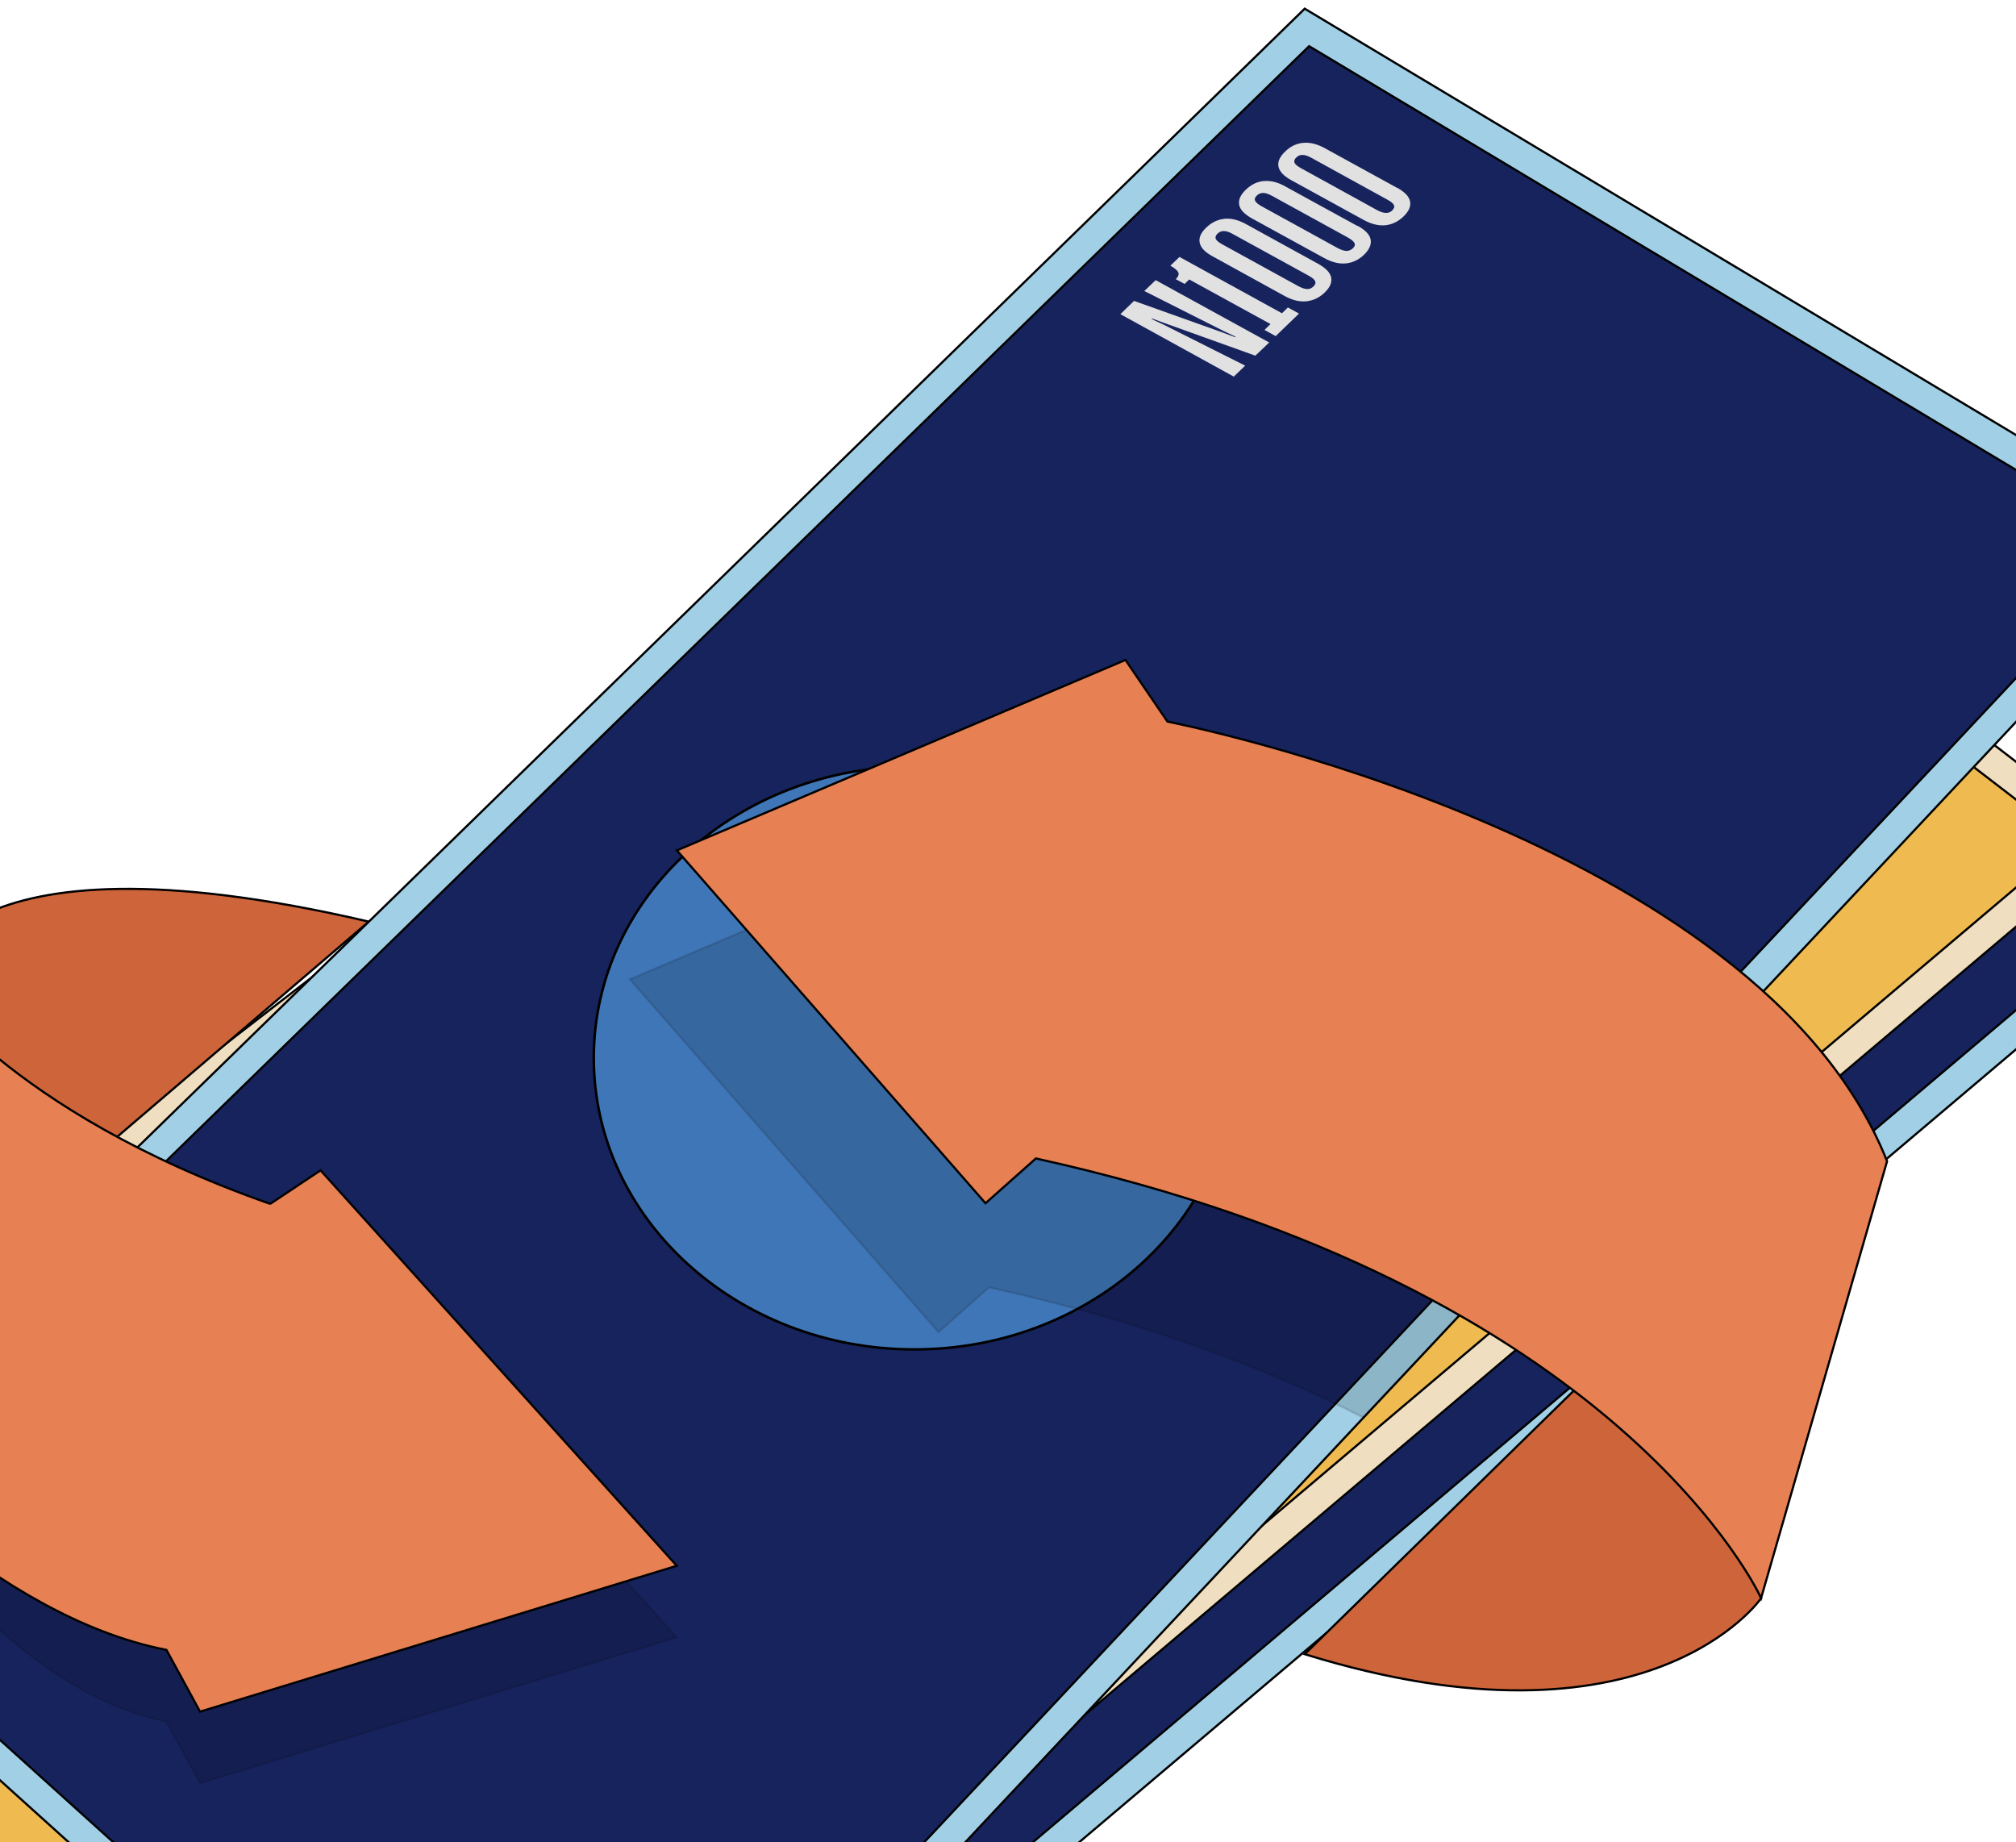 <svg width="232" height="212" viewBox="0 0 232 212" fill="none" xmlns="http://www.w3.org/2000/svg">
<path d="M-45.913 189.471L153.842 35.14L247.837 107.346L38.025 284.9L-45.913 189.471Z" fill="#A1D0E6" stroke="black" stroke-width="0.25" stroke-miterlimit="10"/>
<path d="M-40.908 189.953L153.854 39.48L242.35 107.473L38.381 280.09L-40.908 189.953Z" fill="#17235D" stroke="black" stroke-width="0.25" stroke-miterlimit="10"/>
<path d="M-50 178.818L149.755 24.476L243.761 96.682L33.938 274.247L-50 178.818Z" fill="#F0DEC0" stroke="black" stroke-width="0.25" stroke-miterlimit="10"/>
<path d="M-44.983 179.3L149.767 28.827L238.274 96.82L34.294 269.438L-44.983 179.3Z" fill="#EFBB50" stroke="black" stroke-width="0.25" stroke-miterlimit="10"/>
<path d="M-8.995 112.811C-8.995 112.811 -6.596 94.627 42.445 106.049L12.437 131.706L-8.984 123.131V112.811H-8.995Z" fill="#CE643A" stroke="black" stroke-width="0.25" stroke-miterlimit="10"/>
<path d="M150.146 190.343L181.106 160.026C190.347 164.778 197.82 172.286 202.676 183.903C202.676 183.903 189.785 202.592 150.146 190.343Z" fill="#CE643A" stroke="black" stroke-width="0.25" stroke-miterlimit="10"/>
<path d="M251.82 61.933L192.746 124.922L156.907 163.125L63.785 262.412L-30.565 177.268L150.146 1L251.82 61.933Z" fill="#A1D0E6" stroke="black" stroke-width="0.25" stroke-miterlimit="10"/>
<path d="M-25.537 177.165L150.651 5.316L246.379 62.691L63.578 257.591L-25.537 177.165Z" fill="#17235D" stroke="black" stroke-width="0.25" stroke-miterlimit="10"/>
<path d="M105.226 155.274C125.603 155.274 142.121 140.256 142.121 121.73C142.121 103.205 125.603 88.187 105.226 88.187C84.85 88.187 68.331 103.205 68.331 121.73C68.331 140.256 84.85 155.274 105.226 155.274Z" fill="#3F76B7" stroke="black" stroke-width="0.29" stroke-miterlimit="10"/>
<path opacity="0.13" d="M192.746 124.922L156.907 163.126C145.657 157.363 131.503 152.025 113.813 148.133L108.004 153.288L72.487 112.685L124.122 90.77L128.954 97.853C128.954 97.853 167.376 105.315 192.746 124.922Z" fill="black" stroke="black" stroke-width="0.25" stroke-miterlimit="10"/>
<path opacity="0.13" d="M31.091 146.767C0.751 136.114 -8.995 121.053 -8.995 121.053L-16.055 168.073C-16.055 168.073 -0.856 194.201 19.153 198.081L23.021 205.186L77.882 188.403L36.889 142.899L31.08 146.767H31.091Z" fill="black" stroke="black" stroke-width="0.25" stroke-miterlimit="10"/>
<path d="M77.894 97.853L129.517 75.939L134.35 83.033C134.35 83.033 202.343 96.246 217.163 133.623L202.665 183.892C202.665 183.892 186.547 148.122 119.208 133.302L113.411 138.456L77.894 97.853Z" fill="#E78052" stroke="black" stroke-width="0.25" stroke-miterlimit="10"/>
<path d="M31.092 138.525C0.751 127.872 -8.995 112.811 -8.995 112.811L-18.603 165.64C-18.603 165.64 -0.856 185.97 19.153 189.85L23.021 196.956L77.882 180.173L36.889 134.668L31.08 138.536L31.092 138.525Z" fill="#E78052" stroke="black" stroke-width="0.25" stroke-miterlimit="10"/>
<path d="M156.23 25.98C157.125 26.473 157.63 27.001 157.734 27.564C157.837 28.138 157.584 28.712 156.976 29.309C156.448 29.814 155.851 30.135 155.197 30.261C155.093 30.284 154.99 30.296 154.887 30.307C154.106 30.388 153.28 30.181 152.396 29.699L144.085 25.142C143.212 24.648 142.707 24.131 142.604 23.569C142.5 23.006 142.741 22.432 143.361 21.835C143.901 21.319 144.498 20.986 145.152 20.871C145.244 20.848 145.347 20.837 145.439 20.837C146.22 20.756 147.046 20.963 147.919 21.457L156.23 26.014V25.98ZM155.679 28.585C155.897 28.379 155.966 28.172 155.874 27.977C155.782 27.782 155.541 27.575 155.116 27.334L146.403 22.547C145.99 22.318 145.646 22.203 145.37 22.203C145.301 22.203 145.233 22.203 145.175 22.214C144.98 22.249 144.796 22.352 144.636 22.501C144.417 22.708 144.349 22.915 144.44 23.098C144.532 23.293 144.762 23.5 145.175 23.73L153.888 28.517C154.301 28.746 154.646 28.861 154.933 28.872C155.013 28.872 155.082 28.872 155.151 28.849C155.346 28.815 155.518 28.723 155.679 28.574" fill="#E1E1E1"/>
<path d="M151.684 30.353C152.579 30.847 153.084 31.375 153.188 31.938C153.302 32.5 153.05 33.086 152.43 33.671C151.891 34.188 151.294 34.498 150.639 34.624C150.547 34.647 150.444 34.658 150.341 34.67C149.549 34.75 148.722 34.543 147.838 34.061L139.539 29.492C138.655 29.01 138.161 28.482 138.058 27.92C137.943 27.346 138.195 26.772 138.815 26.186C139.355 25.67 139.952 25.348 140.606 25.222C140.698 25.199 140.801 25.188 140.893 25.176C141.674 25.096 142.5 25.302 143.384 25.785L151.684 30.353ZM151.156 32.959C151.374 32.753 151.431 32.557 151.351 32.362C151.271 32.167 151.018 31.949 150.593 31.719L141.88 26.933C141.479 26.703 141.134 26.588 140.847 26.588C140.778 26.588 140.709 26.588 140.652 26.599C140.457 26.634 140.285 26.726 140.112 26.887C139.894 27.093 139.837 27.288 139.906 27.483C139.998 27.679 140.239 27.885 140.652 28.115L149.365 32.902C149.778 33.131 150.123 33.246 150.41 33.258C150.479 33.258 150.559 33.258 150.628 33.246C150.823 33.212 150.995 33.108 151.156 32.959Z" fill="#E1E1E1"/>
<path d="M160.764 21.594C161.66 22.088 162.165 22.616 162.268 23.178C162.383 23.741 162.13 24.315 161.51 24.912C160.971 25.428 160.374 25.75 159.708 25.876C159.605 25.899 159.513 25.911 159.41 25.922C158.629 25.991 157.802 25.784 156.919 25.302L148.619 20.745C147.735 20.263 147.241 19.735 147.127 19.172C147.012 18.61 147.276 18.024 147.896 17.439C148.435 16.911 149.032 16.589 149.698 16.474C149.79 16.463 149.87 16.44 149.962 16.44C150.743 16.36 151.569 16.566 152.453 17.048L160.753 21.606L160.764 21.594ZM160.225 24.2C160.431 23.994 160.5 23.787 160.408 23.603C160.328 23.408 160.075 23.201 159.651 22.972L150.938 18.173C150.524 17.944 150.18 17.829 149.905 17.829C149.836 17.829 149.767 17.829 149.698 17.84C149.503 17.875 149.331 17.978 149.17 18.128C148.952 18.334 148.894 18.541 148.975 18.736C149.055 18.92 149.308 19.126 149.721 19.356L158.434 24.154C158.847 24.384 159.192 24.499 159.478 24.499C159.547 24.499 159.628 24.499 159.697 24.487C159.892 24.453 160.064 24.361 160.225 24.212" fill="#E1E1E1"/>
<path d="M135.75 29.573L147.528 36.047L148.206 35.381L149.491 36.081L146.805 38.676L145.52 37.964L146.208 37.287L136.852 32.155L136.324 32.672L135.303 32.121C135.624 31.811 135.705 31.547 135.578 31.306C135.441 31.065 135.142 30.824 134.683 30.571L135.728 29.573H135.75Z" fill="#E1E1E1"/>
<path d="M132.995 32.236L146.059 39.41L144.463 40.926L134.097 37.206L132.571 36.644L132.536 36.713L133.948 37.379L143.293 42.074L141.984 43.337L128.932 36.15L130.504 34.624L140.641 38.24L142.145 38.802L142.202 38.745L140.767 38.067L131.687 33.487L132.995 32.236Z" fill="#E1E1E1"/>
</svg>
